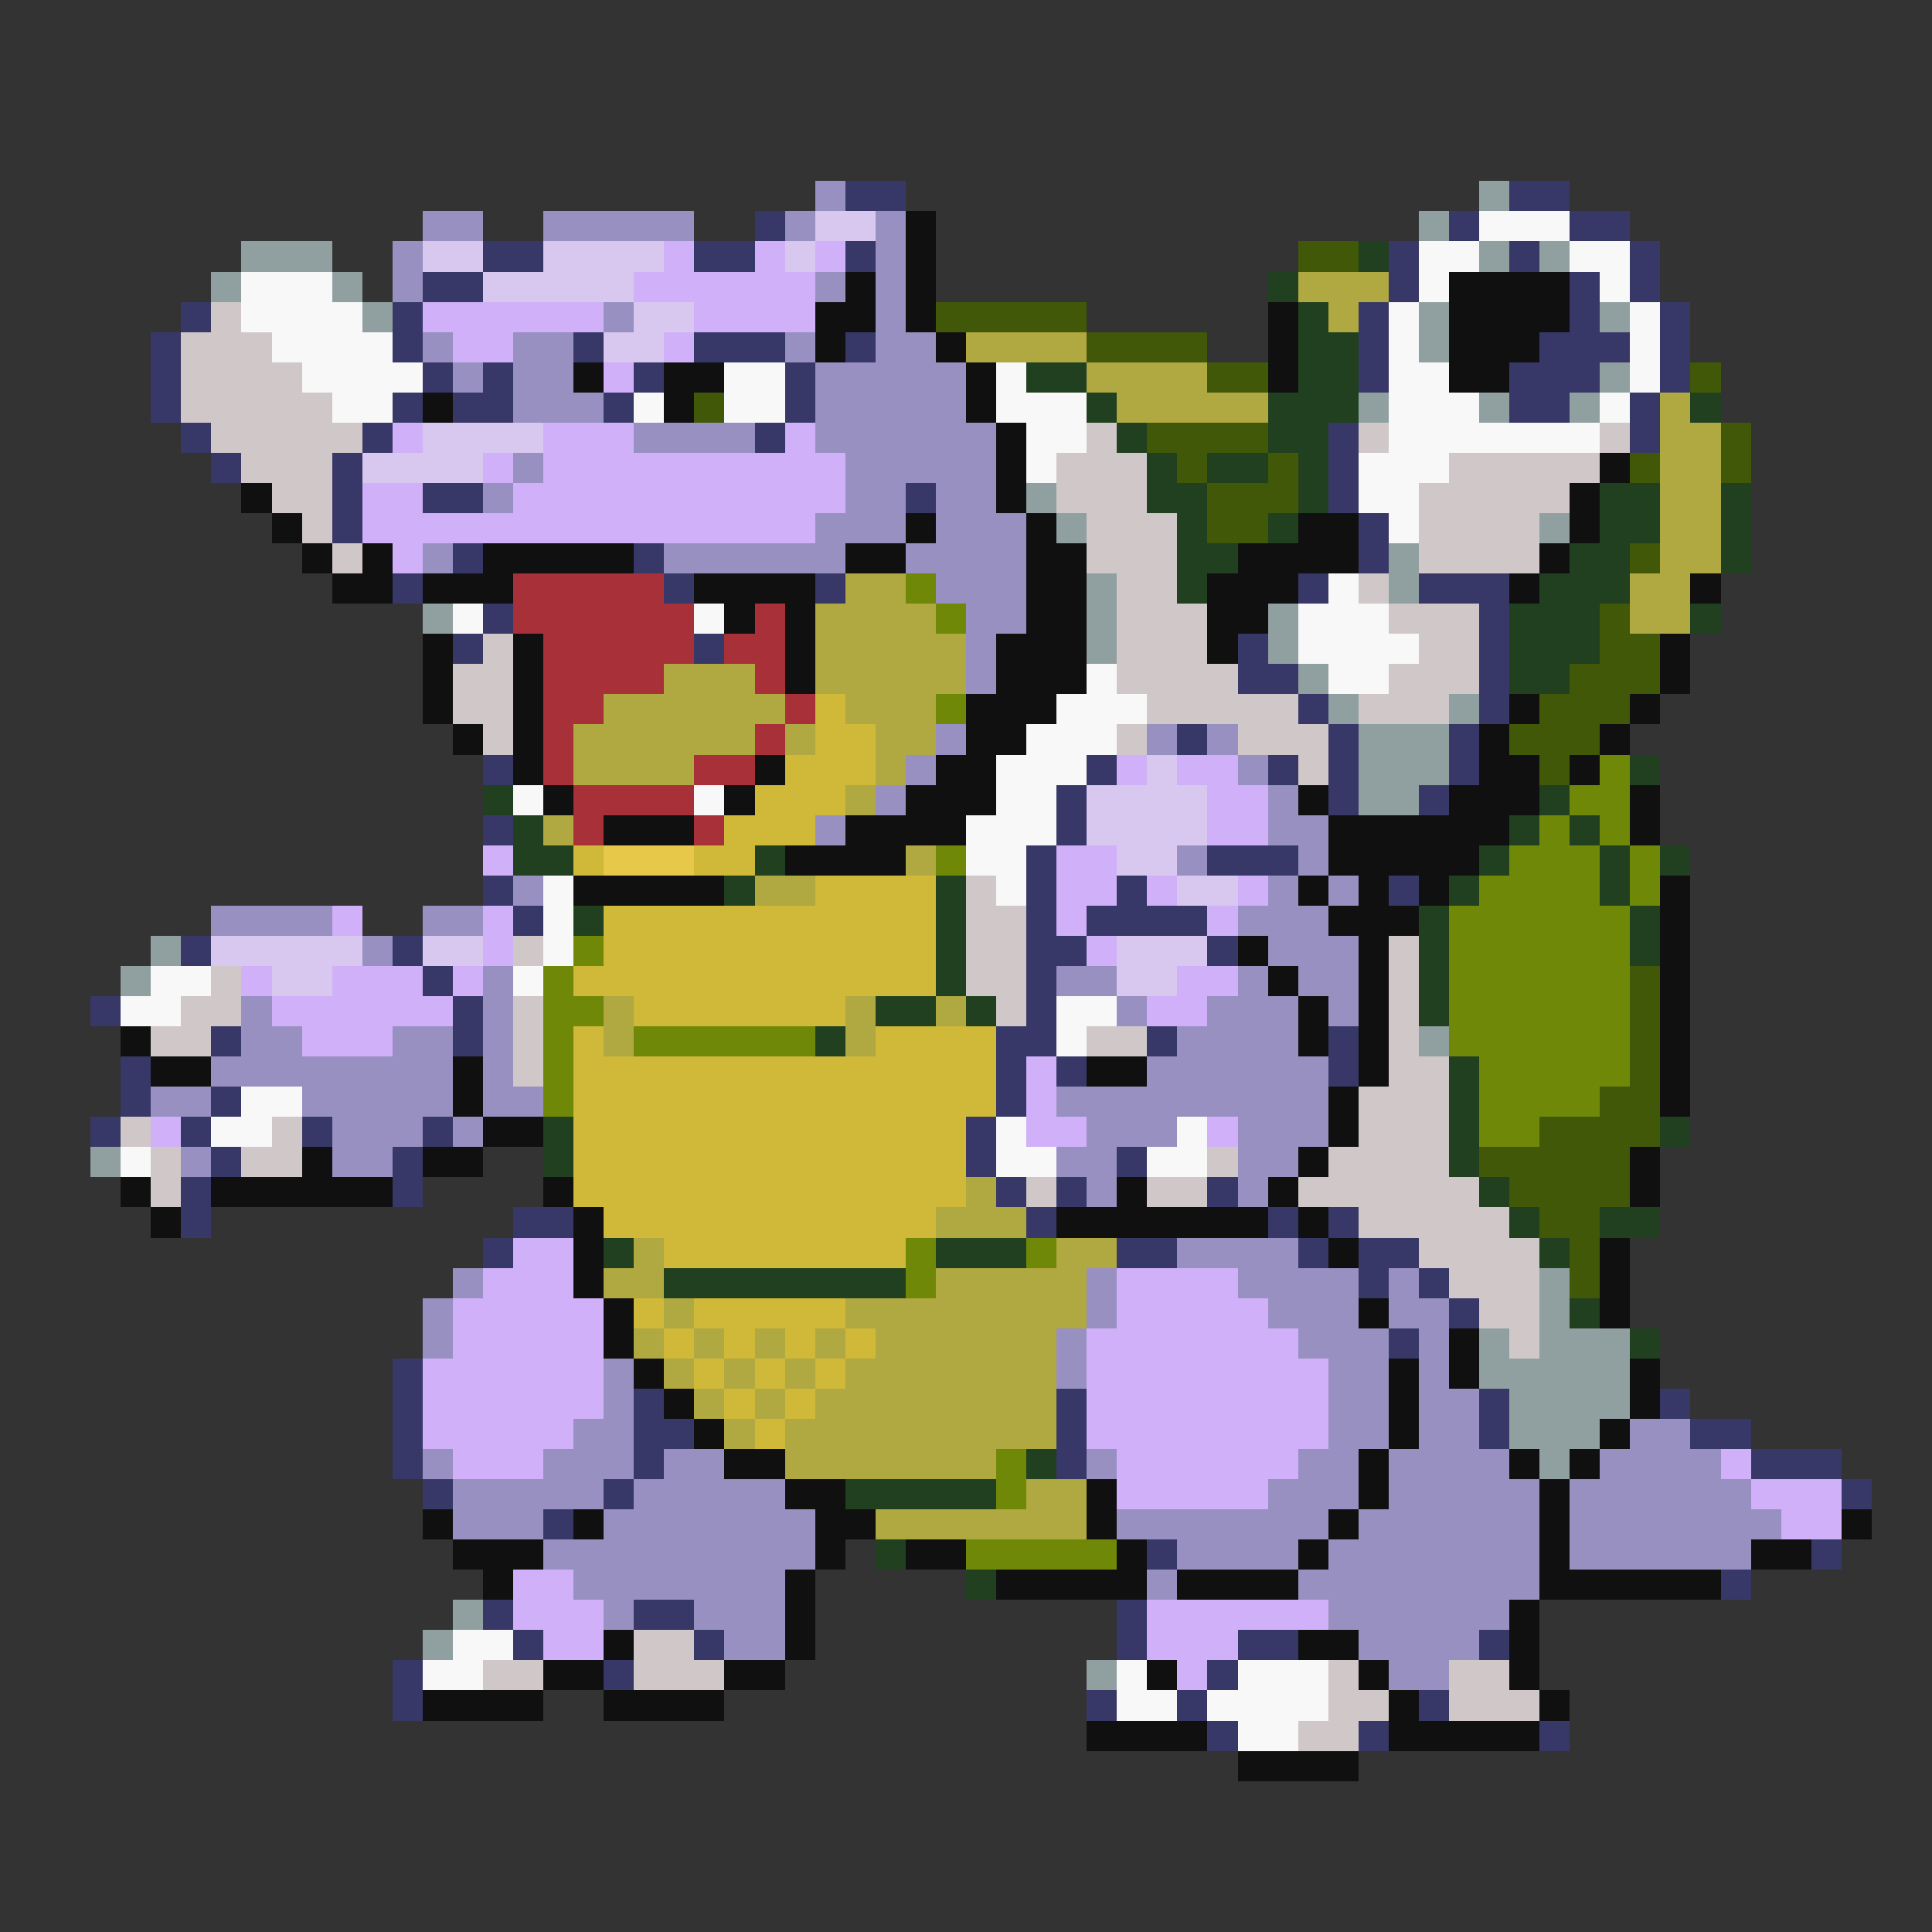 <svg xmlns="http://www.w3.org/2000/svg" viewBox="0 -0.5 64 64" shape-rendering="crispEdges">
<rect x="0" y="-0.5" width="64" height="64" fill="#333333" stroke="none"/>
<path stroke="#9890c0" d="M27 6h1M14 7h2M18 7h5M26 7h1M29 7h1M13 8h1M29 8h1M13 9h1M27 9h1M29 9h1M20 10h1M29 10h1M14 11h1M17 11h2M26 11h1M29 11h2M15 12h1M17 12h2M27 12h5M17 13h3M27 13h5M21 14h4M27 14h6M17 15h1M28 15h5M16 16h1M28 16h2M31 16h2M27 17h3M31 17h3M14 18h1M22 18h6M30 18h4M31 19h3M32 20h2M32 21h1M32 22h1M31 24h1M38 24h1M40 24h1M30 25h1M41 25h1M29 26h1M42 26h1M27 27h1M42 27h2M39 28h1M43 28h1M17 29h1M42 29h1M44 29h1M7 30h4M14 30h2M41 30h3M12 31h1M42 31h3M16 32h1M35 32h2M41 32h1M43 32h2M8 33h1M16 33h1M37 33h1M40 33h3M44 33h1M8 34h2M13 34h2M16 34h1M39 34h4M7 35h8M16 35h1M38 35h6M5 36h2M10 36h5M16 36h2M35 36h9M11 37h3M15 37h1M36 37h3M41 37h3M6 38h1M11 38h2M35 38h2M41 38h2M36 39h1M41 39h1M39 41h4M15 42h1M36 42h1M41 42h4M46 42h1M14 43h1M36 43h1M42 43h3M46 43h2M14 44h1M35 44h1M43 44h3M47 44h1M20 45h1M35 45h1M44 45h2M47 45h1M20 46h1M44 46h2M47 46h2M19 47h2M44 47h2M47 47h2M54 47h2M14 48h1M18 48h3M22 48h2M36 48h1M43 48h2M46 48h4M53 48h4M15 49h5M21 49h5M42 49h3M46 49h5M52 49h6M15 50h3M20 50h7M37 50h7M45 50h6M52 50h7M18 51h9M39 51h4M44 51h7M52 51h6M19 52h7M38 52h1M43 52h8M20 53h1M23 53h3M44 53h6M24 54h2M45 54h4M46 55h2" />
<path stroke="#383868" d="M28 6h2M50 6h2M25 7h1M48 7h1M52 7h2M16 8h2M23 8h2M28 8h1M46 8h1M50 8h1M54 8h1M14 9h2M46 9h1M52 9h1M54 9h1M6 10h1M13 10h1M45 10h1M52 10h1M55 10h1M5 11h1M13 11h1M19 11h1M23 11h3M28 11h1M45 11h1M51 11h3M55 11h1M5 12h1M14 12h1M16 12h1M21 12h1M26 12h1M45 12h1M50 12h3M55 12h1M5 13h1M13 13h1M15 13h2M20 13h1M26 13h1M50 13h2M54 13h1M6 14h1M12 14h1M25 14h1M44 14h1M54 14h1M7 15h1M11 15h1M44 15h1M11 16h1M14 16h2M30 16h1M44 16h1M11 17h1M45 17h1M15 18h1M21 18h1M45 18h1M13 19h1M22 19h1M27 19h1M43 19h1M47 19h3M16 20h1M49 20h1M15 21h1M23 21h1M41 21h1M49 21h1M41 22h2M49 22h1M43 23h1M49 23h1M39 24h1M44 24h1M48 24h1M16 25h1M36 25h1M42 25h1M44 25h1M48 25h1M35 26h1M44 26h1M47 26h1M16 27h1M35 27h1M34 28h1M40 28h3M16 29h1M34 29h1M37 29h1M46 29h1M17 30h1M34 30h1M36 30h4M6 31h1M13 31h1M34 31h2M40 31h1M14 32h1M34 32h1M3 33h1M15 33h1M34 33h1M7 34h1M15 34h1M33 34h2M38 34h1M44 34h1M4 35h1M33 35h1M35 35h1M44 35h1M4 36h1M7 36h1M33 36h1M3 37h1M6 37h1M10 37h1M14 37h1M32 37h1M7 38h1M13 38h1M32 38h1M37 38h1M6 39h1M13 39h1M33 39h1M35 39h1M40 39h1M6 40h1M17 40h2M34 40h1M42 40h1M44 40h1M16 41h1M37 41h2M43 41h1M45 41h2M45 42h1M47 42h1M48 43h1M46 44h1M13 45h1M13 46h1M21 46h1M35 46h1M49 46h1M55 46h1M13 47h1M21 47h2M35 47h1M49 47h1M56 47h2M13 48h1M21 48h1M35 48h1M58 48h3M14 49h1M20 49h1M61 49h1M18 50h1M38 51h1M60 51h1M57 52h1M16 53h1M21 53h2M37 53h1M17 54h1M23 54h1M37 54h1M41 54h2M49 54h1M13 55h1M20 55h1M40 55h1M13 56h1M36 56h1M39 56h1M47 56h1M40 57h1M45 57h1M51 57h1" />
<path stroke="#90a0a0" d="M49 6h1M47 7h1M8 8h3M49 8h1M51 8h1M7 9h1M11 9h1M12 10h1M47 10h1M53 10h1M47 11h1M53 12h1M45 13h1M49 13h1M52 13h1M34 16h1M35 17h1M51 17h1M46 18h1M36 19h1M46 19h1M14 20h1M36 20h1M42 20h1M36 21h1M42 21h1M43 22h1M44 23h1M48 23h1M45 24h3M45 25h3M45 26h2M5 31h1M4 32h1M47 34h1M3 38h1M51 42h1M51 43h1M49 44h1M51 44h3M49 45h5M50 46h4M50 47h3M51 48h1M15 53h1M14 54h1M36 55h1" />
<path stroke="#d8c8f0" d="M27 7h2M14 8h2M18 8h4M26 8h1M16 9h5M21 10h2M20 11h2M14 14h4M12 15h4M38 25h1M36 26h4M36 27h4M37 28h2M39 29h2M7 31h5M14 31h2M37 31h3M9 32h2M37 32h2" />
<path stroke="#101010" d="M30 7h1M30 8h1M28 9h1M30 9h1M48 9h4M27 10h2M30 10h1M42 10h1M48 10h4M27 11h1M31 11h1M42 11h1M48 11h3M19 12h1M22 12h2M32 12h1M42 12h1M48 12h2M14 13h1M22 13h1M32 13h1M33 14h1M33 15h1M53 15h1M8 16h1M33 16h1M52 16h1M9 17h1M30 17h1M34 17h1M43 17h2M52 17h1M10 18h1M12 18h1M16 18h5M28 18h2M34 18h2M41 18h4M51 18h1M11 19h2M14 19h3M23 19h4M34 19h2M40 19h3M50 19h1M56 19h1M24 20h1M26 20h1M34 20h2M40 20h2M14 21h1M17 21h1M26 21h1M33 21h3M40 21h1M55 21h1M14 22h1M17 22h1M26 22h1M33 22h3M55 22h1M14 23h1M17 23h1M32 23h3M50 23h1M54 23h1M15 24h1M17 24h1M32 24h2M49 24h1M53 24h1M17 25h1M25 25h1M31 25h2M49 25h2M52 25h1M18 26h1M24 26h1M30 26h3M43 26h1M48 26h3M54 26h1M20 27h3M28 27h4M44 27h6M54 27h1M26 28h4M44 28h5M19 29h5M43 29h1M45 29h1M47 29h1M55 29h1M44 30h3M55 30h1M41 31h1M45 31h1M55 31h1M42 32h1M45 32h1M55 32h1M43 33h1M45 33h1M55 33h1M4 34h1M43 34h1M45 34h1M55 34h1M5 35h2M15 35h1M36 35h2M45 35h1M55 35h1M15 36h1M44 36h1M55 36h1M16 37h2M44 37h1M10 38h1M14 38h2M43 38h1M54 38h1M4 39h1M7 39h6M18 39h1M37 39h1M42 39h1M54 39h1M5 40h1M19 40h1M35 40h7M43 40h1M19 41h1M44 41h1M53 41h1M19 42h1M53 42h1M20 43h1M45 43h1M53 43h1M20 44h1M48 44h1M21 45h1M46 45h1M48 45h1M54 45h1M22 46h1M46 46h1M54 46h1M23 47h1M46 47h1M53 47h1M24 48h2M45 48h1M50 48h1M52 48h1M26 49h2M36 49h1M45 49h1M51 49h1M14 50h1M19 50h1M27 50h2M36 50h1M44 50h1M51 50h1M61 50h1M15 51h3M27 51h1M30 51h2M37 51h1M43 51h1M51 51h1M58 51h2M16 52h1M26 52h1M33 52h5M39 52h4M51 52h6M26 53h1M50 53h1M20 54h1M26 54h1M43 54h2M50 54h1M18 55h2M24 55h2M38 55h1M45 55h1M50 55h1M14 56h4M20 56h4M46 56h1M51 56h1M36 57h4M46 57h5M41 58h4" />
<path stroke="#f8f8f8" d="M49 7h3M47 8h2M52 8h2M8 9h3M47 9h1M53 9h1M8 10h4M46 10h1M54 10h1M9 11h4M46 11h1M54 11h1M10 12h4M24 12h2M33 12h1M46 12h2M54 12h1M11 13h2M21 13h1M24 13h2M33 13h3M46 13h3M53 13h1M34 14h2M46 14h7M34 15h1M45 15h3M45 16h2M46 17h1M44 19h1M15 20h1M23 20h1M43 20h3M43 21h4M36 22h1M44 22h2M35 23h3M34 24h3M33 25h3M17 26h1M23 26h1M33 26h2M32 27h3M32 28h2M18 29h1M33 29h1M18 30h1M18 31h1M5 32h2M17 32h1M4 33h2M35 33h2M35 34h1M8 36h2M7 37h2M33 37h1M39 37h1M4 38h1M33 38h2M38 38h2M15 54h2M14 55h2M37 55h1M41 55h3M37 56h2M40 56h4M41 57h2" />
<path stroke="#d0b0f8" d="M22 8h1M25 8h1M27 8h1M21 9h6M14 10h6M23 10h4M15 11h2M22 11h1M20 12h1M13 14h1M18 14h3M26 14h1M16 15h1M18 15h10M12 16h2M17 16h11M12 17h15M13 18h1M37 25h1M39 25h2M40 26h2M40 27h2M16 28h1M35 28h2M35 29h2M38 29h1M41 29h1M11 30h1M16 30h1M35 30h1M40 30h1M16 31h1M36 31h1M8 32h1M11 32h3M15 32h1M39 32h2M9 33h6M38 33h2M10 34h3M34 35h1M34 36h1M5 37h1M34 37h2M40 37h1M17 41h2M16 42h3M37 42h4M15 43h5M37 43h5M15 44h5M36 44h7M14 45h6M36 45h8M14 46h6M36 46h8M14 47h5M36 47h8M15 48h3M37 48h6M57 48h1M37 49h5M58 49h3M59 50h2M17 52h2M17 53h3M38 53h6M18 54h2M38 54h3M39 55h1" />
<path stroke="#405808" d="M43 8h2M31 10h5M36 11h4M40 12h2M56 12h1M23 13h1M38 14h4M57 14h1M39 15h1M42 15h1M54 15h1M57 15h1M40 16h3M40 17h2M54 18h1M53 20h1M53 21h2M52 22h3M51 23h3M50 24h3M51 25h1M54 32h1M54 33h1M54 34h1M54 35h1M53 36h2M51 37h4M49 38h5M50 39h4M51 40h2M52 41h1M52 42h1" />
<path stroke="#204020" d="M45 8h1M42 9h1M43 10h1M43 11h2M34 12h2M43 12h2M36 13h1M42 13h3M56 13h1M37 14h1M42 14h2M38 15h1M40 15h2M43 15h1M38 16h2M43 16h1M53 16h2M57 16h1M39 17h1M42 17h1M53 17h2M57 17h1M39 18h2M52 18h2M57 18h1M39 19h1M51 19h3M50 20h3M56 20h1M50 21h3M50 22h2M54 25h1M16 26h1M51 26h1M17 27h1M50 27h1M52 27h1M17 28h2M25 28h1M49 28h1M53 28h1M55 28h1M24 29h1M31 29h1M48 29h1M53 29h1M19 30h1M31 30h1M47 30h1M54 30h1M31 31h1M47 31h1M54 31h1M31 32h1M47 32h1M29 33h2M32 33h1M47 33h1M27 34h1M48 35h1M48 36h1M18 37h1M48 37h1M55 37h1M18 38h1M48 38h1M49 39h1M50 40h1M53 40h2M20 41h1M31 41h3M51 41h1M22 42h8M52 43h1M54 44h1M34 48h1M28 49h5M29 51h1M32 52h1" />
<path stroke="#b0a840" d="M43 9h3M44 10h1M32 11h4M36 12h4M37 13h5M55 13h1M55 14h2M55 15h2M55 16h2M55 17h2M55 18h2M28 19h2M54 19h2M27 20h4M54 20h2M27 21h5M22 22h3M27 22h5M20 23h6M28 23h3M19 24h6M26 24h1M29 24h2M19 25h4M29 25h1M28 26h1M18 27h1M30 28h1M25 29h2M20 33h1M28 33h1M31 33h1M20 34h1M28 34h1M32 39h1M31 40h3M21 41h1M35 41h2M20 42h2M31 42h5M22 43h1M28 43h8M21 44h1M23 44h1M25 44h1M27 44h1M29 44h6M22 45h1M24 45h1M26 45h1M28 45h7M23 46h1M25 46h1M27 46h8M24 47h1M26 47h9M26 48h7M34 49h2M29 50h7" />
<path stroke="#d0c8c8" d="M7 10h1M6 11h3M6 12h4M6 13h5M7 14h5M36 14h1M45 14h1M53 14h1M8 15h3M35 15h3M48 15h5M9 16h2M35 16h3M47 16h5M10 17h1M36 17h3M47 17h4M11 18h1M36 18h3M47 18h4M37 19h2M45 19h1M37 20h3M46 20h3M16 21h1M37 21h3M47 21h2M15 22h2M37 22h4M46 22h3M15 23h2M38 23h5M45 23h3M16 24h1M37 24h1M41 24h3M43 25h1M32 29h1M32 30h2M17 31h1M32 31h2M46 31h1M7 32h1M32 32h2M46 32h1M6 33h2M17 33h1M33 33h1M46 33h1M5 34h2M17 34h1M36 34h2M46 34h1M17 35h1M46 35h2M45 36h3M4 37h1M9 37h1M45 37h3M5 38h1M8 38h2M40 38h1M44 38h4M5 39h1M34 39h1M38 39h2M43 39h6M45 40h5M47 41h4M48 42h3M49 43h2M50 44h1M21 54h2M16 55h2M21 55h3M44 55h1M48 55h2M44 56h2M48 56h3M43 57h2" />
<path stroke="#a83038" d="M17 19h5M17 20h6M25 20h1M18 21h5M24 21h2M18 22h4M25 22h1M18 23h2M26 23h1M18 24h1M25 24h1M18 25h1M23 25h2M19 26h4M19 27h1M23 27h1" />
<path stroke="#708808" d="M30 19h1M31 20h1M31 23h1M53 25h1M52 26h2M51 27h1M53 27h1M31 28h1M50 28h3M54 28h1M49 29h4M54 29h1M48 30h6M19 31h1M48 31h6M18 32h1M48 32h6M18 33h2M48 33h6M18 34h1M21 34h6M48 34h6M18 35h1M49 35h5M18 36h1M49 36h4M49 37h2M30 41h1M34 41h1M30 42h1M33 48h1M33 49h1M32 51h5" />
<path stroke="#d0b838" d="M27 23h1M27 24h2M26 25h3M25 26h3M24 27h3M19 28h1M23 28h2M27 29h4M20 30h11M20 31h11M19 32h12M21 33h7M19 34h1M29 34h4M19 35h14M19 36h14M19 37h13M19 38h13M19 39h13M20 40h11M22 41h8M21 43h1M23 43h5M22 44h1M24 44h1M26 44h1M28 44h1M23 45h1M25 45h1M27 45h1M24 46h1M26 46h1M25 47h1" />
<path stroke="#e8c848" d="M20 28h3" />
</svg>